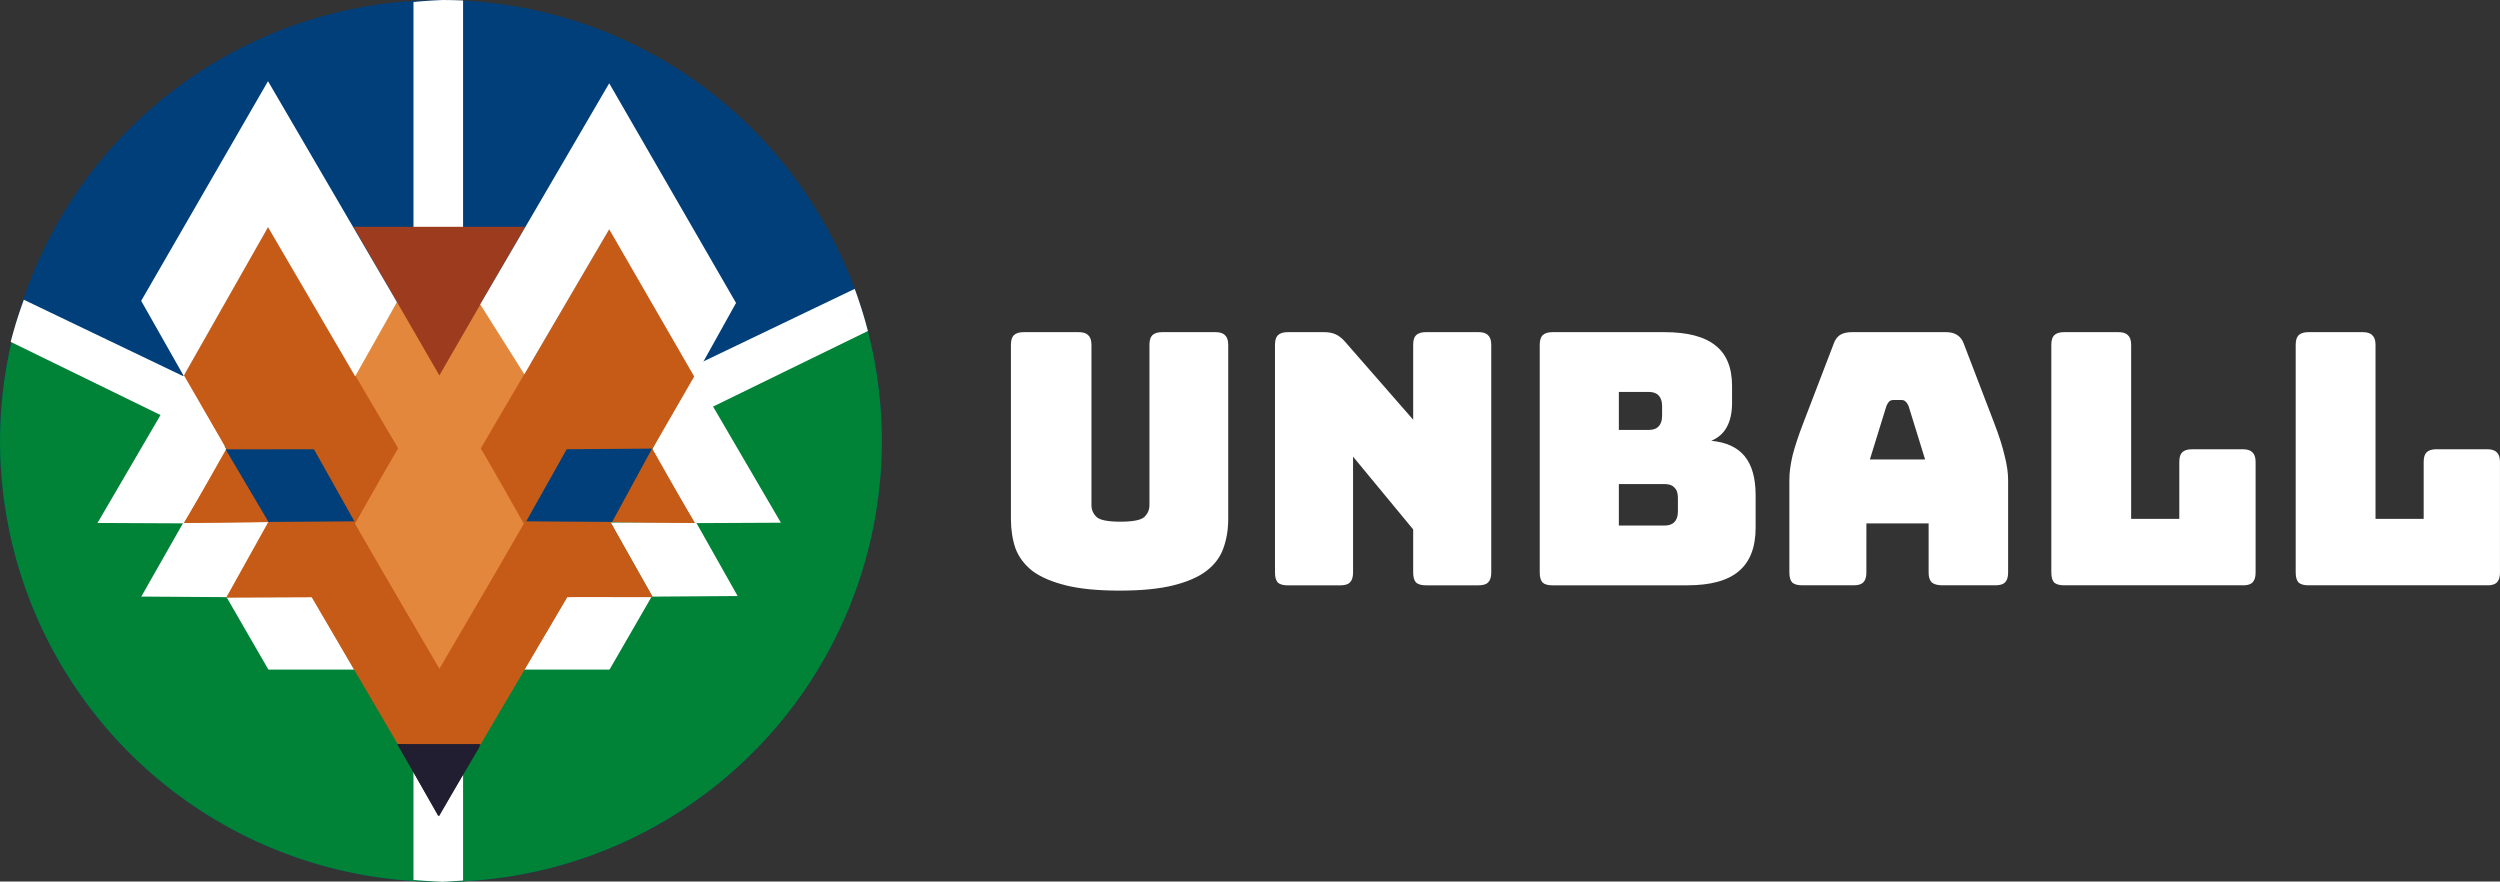 <?xml version="1.0" encoding="UTF-8" standalone="no"?>
<!-- Created with Inkscape (http://www.inkscape.org/) -->

<svg
   width="119.96mm"
   height="42.301mm"
   viewBox="0 0 119.96 42.301"
   version="1.1"
   id="svg5"
   xml:space="preserve"
   xmlns:xlink="http://www.w3.org/1999/xlink"
   xmlns="http://www.w3.org/2000/svg"
   xmlns:svg="http://www.w3.org/2000/svg"><rect x="0" y="0" width="119.96" height="42.301" fill="#333333" stroke="none"/><defs
     id="defs2"><clipPath
       clipPathUnits="userSpaceOnUse"
       id="clipPath28"><use
         x="0"
         y="0"
         xlink:href="#g27"
         id="use28" /></clipPath><clipPath
       clipPathUnits="userSpaceOnUse"
       id="clipPath16-8"><path
         d="M 0,0 H 475.12 V 475.12 H 0 Z"
         id="path14-7" /></clipPath></defs><g
     id="layer1"
     transform="translate(-32.539,-63.099)"
     style="display:none"><g
       id="g7860"
       transform="translate(4.331,3.608)"><path
         style="fill:none;fill-rule:evenodd;stroke:#000000;stroke-width:3.78;stroke-miterlimit:4;stroke-dasharray:none"
         id="path847"
         transform="matrix(0.265,0,0,0.265,0,-1.6)"
         d="m 176.376,304.899 c -0.274,4.319 -5.957,1.761 -7.178,-0.456 -3.309,-6.008 2.416,-12.483 8.09,-13.9 10.149,-2.535 19.212,6.11 20.623,15.723 2.07,14.109 -9.826,26.064 -23.357,27.345 -18.035,1.708 -32.963,-13.547 -34.068,-30.991 -1.39,-21.952 17.269,-39.886 38.625,-40.79 25.865,-1.095 46.823,20.991 47.512,46.259 0.813,29.777 -24.714,53.768 -53.893,54.235 -33.689,0.539 -60.718,-28.436 -60.957,-61.527 -0.271,-37.599 32.159,-67.673 69.16,-67.679 41.51,-0.007 74.631,35.882 74.402,76.794 -0.254,45.42 -39.605,81.59 -84.428,81.124" /><g
         aria-label="LOGO"
         id="text1533"
         style="font-weight:bold;font-size:25.4px;line-height:1.25;font-family:prosto;-inkscape-font-specification:'prosto Bold';letter-spacing:0px;word-spacing:0px;stroke-width:0.265"><path
           d="M 78.391,89.715 V 72.24 h 3.659 v 14.647 h 9.376 v 2.828 z"
           style="font-family:'Liberation Sans';-inkscape-font-specification:'Liberation Sans Bold'"
           id="path7819" /><path
           d="m 110.898,80.897 q 0,2.729 -1.079,4.8 -1.079,2.071 -3.088,3.175 -2.009,1.091 -4.688,1.091 -4.118,0 -6.462,-2.418 -2.332,-2.431 -2.332,-6.648 0,-4.204 2.332,-6.561 2.332,-2.356 6.486,-2.356 4.155,0 6.486,2.381 2.344,2.381 2.344,6.536 z m -3.733,0 q 0,-2.828 -1.339,-4.428 -1.339,-1.612 -3.758,-1.612 -2.456,0 -3.795,1.6 -1.339,1.587 -1.339,4.44 0,2.877 1.364,4.539 1.377,1.65 3.746,1.65 2.456,0 3.783,-1.612 1.339,-1.612 1.339,-4.576 z"
           style="font-family:'Liberation Sans';-inkscape-font-specification:'Liberation Sans Bold'"
           id="path7821" /><path
           d="m 121.96,87.098 q 1.426,0 2.766,-0.409 1.339,-0.422 2.071,-1.067 v -2.418 h -4.266 v -2.704 h 7.615 v 6.424 q -1.389,1.426 -3.621,2.232 -2.22,0.806 -4.663,0.806 -4.266,0 -6.561,-2.356 -2.294,-2.369 -2.294,-6.71 0,-4.316 2.307,-6.61 2.307,-2.307 6.635,-2.307 6.152,0 7.826,4.552 l -3.373,1.017 q -0.546,-1.327 -1.712,-2.009 -1.166,-0.682 -2.741,-0.682 -2.58,0 -3.919,1.563 -1.339,1.563 -1.339,4.477 0,2.964 1.377,4.589 1.389,1.612 3.894,1.612 z"
           style="font-family:'Liberation Sans';-inkscape-font-specification:'Liberation Sans Bold'"
           id="path7823" /><path
           d="m 150.411,80.897 q 0,2.729 -1.079,4.8 -1.079,2.071 -3.088,3.175 -2.009,1.091 -4.688,1.091 -4.118,0 -6.462,-2.418 -2.332,-2.431 -2.332,-6.648 0,-4.204 2.332,-6.561 2.332,-2.356 6.486,-2.356 4.155,0 6.486,2.381 2.344,2.381 2.344,6.536 z m -3.733,0 q 0,-2.828 -1.339,-4.428 -1.339,-1.612 -3.758,-1.612 -2.456,0 -3.795,1.6 -1.339,1.587 -1.339,4.44 0,2.877 1.364,4.539 1.377,1.65 3.746,1.65 2.456,0 3.783,-1.612 1.339,-1.612 1.339,-4.576 z"
           style="font-family:'Liberation Sans';-inkscape-font-specification:'Liberation Sans Bold'"
           id="path7825" /></g></g></g><path
     d="m 58.935,24.898 q 0,0.776 -0.236,1.417 -0.219,0.624 -0.81,1.08 -0.574,0.439 -1.586,0.692 -1.012,0.253 -2.581,0.253 -1.569,0 -2.581,-0.253 Q 50.127,27.834 49.537,27.395 48.963,26.939 48.727,26.315 48.508,25.674 48.508,24.898 v -8.352 q 0,-0.321 0.135,-0.456 0.152,-0.152 0.472,-0.152 h 2.649 q 0.321,0 0.456,0.152 0.152,0.135 0.152,0.456 v 7.694 q 0,0.337 0.253,0.574 0.253,0.219 1.13,0.219 0.894,0 1.147,-0.219 0.253,-0.236 0.253,-0.574 v -7.694 q 0,-0.321 0.135,-0.456 0.152,-0.152 0.472,-0.152 h 2.565 q 0.321,0 0.456,0.152 0.152,0.135 0.152,0.456 z m 5.382,3.189 h -2.531 q -0.321,0 -0.472,-0.135 -0.135,-0.152 -0.135,-0.472 V 16.546 q 0,-0.321 0.135,-0.456 0.152,-0.152 0.472,-0.152 h 1.755 q 0.321,0 0.54,0.101 0.236,0.101 0.456,0.354 l 3.273,3.746 v -3.594 q 0,-0.321 0.135,-0.456 0.152,-0.152 0.472,-0.152 h 2.531 q 0.321,0 0.456,0.152 0.152,0.135 0.152,0.456 v 10.933 q 0,0.321 -0.152,0.472 -0.135,0.135 -0.456,0.135 h -2.531 q -0.321,0 -0.472,-0.135 -0.135,-0.152 -0.135,-0.472 v -2.075 l -2.885,-3.492 v 5.568 q 0,0.321 -0.152,0.472 -0.135,0.135 -0.456,0.135 z m 16.652,0 H 74.49 q -0.321,0 -0.472,-0.135 -0.135,-0.152 -0.135,-0.472 V 16.546 q 0,-0.321 0.135,-0.456 0.152,-0.152 0.472,-0.152 h 5.382 q 1.653,0 2.446,0.641 0.793,0.624 0.793,1.94 v 0.81 q 0,0.709 -0.253,1.164 -0.236,0.439 -0.742,0.658 1.08,0.101 1.603,0.742 0.523,0.641 0.523,1.873 v 1.552 q 0,1.417 -0.81,2.092 -0.793,0.675 -2.463,0.675 z M 77.679,18.807 v 1.822 h 1.434 q 0.321,0 0.472,-0.169 0.169,-0.169 0.169,-0.506 v -0.472 q 0,-0.337 -0.169,-0.506 -0.152,-0.169 -0.472,-0.169 z m 0,4.42 v 1.991 h 2.193 q 0.321,0 0.472,-0.169 0.169,-0.169 0.169,-0.506 v -0.658 q 0,-0.337 -0.169,-0.489 -0.152,-0.169 -0.472,-0.169 z m 12.839,-3.746 -0.793,2.565 h 2.649 l -0.793,-2.565 q -0.067,-0.152 -0.152,-0.219 -0.067,-0.067 -0.169,-0.067 h -0.422 q -0.101,0 -0.186,0.067 -0.067,0.067 -0.135,0.219 z m -0.962,7.997 q 0,0.321 -0.152,0.472 -0.135,0.135 -0.456,0.135 h -2.48 q -0.321,0 -0.472,-0.135 -0.135,-0.152 -0.135,-0.472 v -4.454 q 0,-0.506 0.152,-1.164 0.169,-0.658 0.506,-1.535 l 1.468,-3.83 q 0.101,-0.287 0.304,-0.422 0.219,-0.135 0.557,-0.135 h 4.539 q 0.321,0 0.523,0.135 0.219,0.135 0.321,0.422 l 1.468,3.83 q 0.337,0.877 0.489,1.535 0.169,0.658 0.169,1.164 v 4.454 q 0,0.321 -0.152,0.472 -0.135,0.135 -0.456,0.135 h -2.548 q -0.337,0 -0.506,-0.135 -0.152,-0.152 -0.152,-0.472 v -2.362 h -2.986 z m 18.07,0.607 h -8.588 q -0.321,0 -0.472,-0.135 -0.135,-0.152 -0.135,-0.472 V 16.546 q 0,-0.321 0.135,-0.456 0.152,-0.152 0.472,-0.152 h 2.615 q 0.321,0 0.456,0.152 0.152,0.135 0.152,0.456 v 8.352 h 2.311 v -2.733 q 0,-0.321 0.135,-0.456 0.152,-0.152 0.472,-0.152 h 2.446 q 0.321,0 0.456,0.152 0.152,0.135 0.152,0.456 v 5.315 q 0,0.321 -0.152,0.472 -0.135,0.135 -0.456,0.135 z m 11.726,0 h -8.588 q -0.321,0 -0.472,-0.135 -0.135,-0.152 -0.135,-0.472 V 16.546 q 0,-0.321 0.135,-0.456 0.152,-0.152 0.472,-0.152 h 2.615 q 0.321,0 0.456,0.152 0.152,0.135 0.152,0.456 v 8.352 h 2.311 v -2.733 q 0,-0.321 0.135,-0.456 0.152,-0.152 0.472,-0.152 h 2.446 q 0.321,0 0.456,0.152 0.152,0.135 0.152,0.456 v 5.315 q 0,0.321 -0.152,0.472 -0.135,0.135 -0.456,0.135 z"
     id="text1"
     style="font-size:16.872px;font-family:Bungee;-inkscape-font-specification:Bungee;fill:#ffffff;stroke-width:0.316"
     aria-label="unball" /><g
     id="g1"
     transform="matrix(0.086,0,0,0.086,-6.157,-6.104)"><g
       id="layer2"
       style="display:inline"
       transform="matrix(0.991,0,0,0.991,1.277,3.642)"><g
         id="g35"
         transform="matrix(1.009,0,0,1.009,-2.117,-3.049)"
         style="display:none"><g
           id="g8"
           transform="matrix(1.333,0,0,-1.333,0,633.493)"><g
             id="g10"><g
               id="g12"
               clip-path="url(#clipPath16-8)"><g
                 id="g18"
                 transform="translate(475.12,237.56)"><path
                   d="m 0,0 c 0,-131.201 -106.359,-237.56 -237.561,-237.56 -131.2,0 -237.559,106.359 -237.559,237.56 0,131.201 106.359,237.56 237.559,237.56 C -106.359,237.56 0,131.201 0,0"
                   style="fill:#9d9c9c;fill-opacity:1;fill-rule:nonzero;stroke:none"
                   id="path20" /></g><g
                 id="g22"
                 transform="translate(39.666,309.573)"><path
                   d="M 0,0 63.57,81 197.893,134 316,81.5 392,0 197.5,-153 Z"
                   style="fill:#003f7a;fill-opacity:1;fill-rule:nonzero;stroke:none"
                   id="path24" /></g><g
                 id="g26"
                 transform="translate(178.667,248.069)"><path
                   d="m 0,0 -135.732,55.353 -5.768,-114.349 88.5,-119 110.788,-32.5 135.428,44 65.284,106.5 -8,112 L 116.5,0 58.893,-9.74 Z"
                   style="fill:#008237;fill-opacity:1;fill-rule:nonzero;stroke:none"
                   id="path28" /></g><path
                 d="m 247.189,24.397 h -19.258 v 428.441 h 19.258 z"
                 style="fill:#ffffff;fill-opacity:1;fill-rule:nonzero;stroke:none"
                 id="path30" /><g
                 id="g32"
                 transform="translate(147.713,261.501)"><path
                   d="m 0,0 -8.185,-17.432 -80.766,37.921 0.513,21.432 z"
                   style="fill:#ffffff;fill-opacity:1;fill-rule:nonzero;stroke:none"
                   id="path34" /></g><g
                 id="g36"
                 transform="translate(234.695,245.788)"><path
                   d="m 0,0 -3.351,-18.964 -87.865,15.527 3.352,18.964 z"
                   style="fill:#ffffff;fill-opacity:1;fill-rule:nonzero;stroke:none"
                   id="path38" /></g><g
                 id="g40"
                 transform="translate(327.407,261.501)"><path
                   d="M 0,0 8.185,-17.432 88.951,20.489 V 41.921 Z"
                   style="fill:#ffffff;fill-opacity:1;fill-rule:nonzero;stroke:none"
                   id="path42" /></g><g
                 id="g44"
                 transform="translate(240.425,245.788)"><path
                   d="M 0,0 3.352,-18.964 91.216,-3.437 87.864,15.527 Z"
                   style="fill:#ffffff;fill-opacity:1;fill-rule:nonzero;stroke:none"
                   id="path46" /></g><g
                 id="g48"
                 transform="translate(237.561,421.629)"><path
                   d="m 0,0 c -101.499,0 -184.072,-82.573 -184.072,-184.07 0,-101.496 82.573,-184.069 184.072,-184.069 101.496,0 184.069,82.573 184.069,184.069 C 184.069,-82.573 101.496,0 0,0 m 0,-417.333 c -128.622,0 -233.266,104.641 -233.266,233.263 0,128.623 104.644,233.264 233.266,233.264 128.622,0 233.263,-104.641 233.263,-233.264 0,-128.622 -104.641,-233.263 -233.263,-233.263"
                   style="fill:#ffffff;fill-opacity:1;fill-rule:nonzero;stroke:none"
                   id="path50" /></g><g
                 id="g52"
                 transform="translate(148.385,295.86)"><path
                   d="M 0,0 -17.835,-30.891 -35.67,0 Z"
                   style="fill:#ffffff;fill-opacity:1;fill-rule:nonzero;stroke:none"
                   id="path54" /></g><g
                 id="g56"
                 transform="translate(219.725,234.077)"><path
                   d="M 0,0 17.835,30.891 35.67,0 Z"
                   style="fill:#e2873b;fill-opacity:1;fill-rule:nonzero;stroke:none"
                   id="path58" /></g><g
                 id="g60"
                 transform="translate(255.394,234.077)"><path
                   d="M 0,0 -17.835,-30.891 -35.67,0 Z"
                   style="fill:#e2873b;fill-opacity:1;fill-rule:nonzero;stroke:none"
                   id="path62" /></g><g
                 id="g64"
                 transform="translate(219.725,172.295)"><path
                   d="M 0,0 17.834,30.892 35.669,0 Z"
                   style="fill:#e2873b;fill-opacity:1;fill-rule:nonzero;stroke:none"
                   id="path66" /></g><g
                 id="g68"
                 transform="translate(255.394,172.295)"><path
                   d="M 0,0 -17.835,-30.891 -35.67,0 Z"
                   style="fill:#e2873b;fill-opacity:1;fill-rule:nonzero;stroke:none"
                   id="path70" /></g><g
                 id="g72"
                 transform="translate(201.89,264.969)"><path
                   d="M 0,0 17.835,30.891 35.669,0 Z"
                   style="fill:#e2873b;fill-opacity:1;fill-rule:nonzero;stroke:none"
                   id="path74" /></g><g
                 id="g76"
                 transform="translate(237.56,264.969)"><path
                   d="M 0,0 -17.834,-30.891 -35.669,0 Z"
                   style="fill:#e2873b;fill-opacity:1;fill-rule:nonzero;stroke:none"
                   id="path78" /></g><g
                 id="g80"
                 transform="translate(201.89,203.186)"><path
                   d="M 0,0 17.835,30.891 35.669,0 Z"
                   style="fill:#e2873b;fill-opacity:1;fill-rule:nonzero;stroke:none"
                   id="path82" /></g><g
                 id="g84"
                 transform="translate(237.56,203.186)"><path
                   d="M 0,0 -17.835,-30.891 -35.67,0 Z"
                   style="fill:#e2873b;fill-opacity:1;fill-rule:nonzero;stroke:none"
                   id="path86" /></g><g
                 id="g88"
                 transform="translate(273.229,264.969)"><path
                   d="M 0,0 -17.835,30.891 -35.67,0 Z"
                   style="fill:#e2873b;fill-opacity:1;fill-rule:nonzero;stroke:none"
                   id="path90" /></g><g
                 id="g92"
                 transform="translate(237.56,264.969)"><path
                   d="M 0,0 17.835,-30.892 35.671,0 Z"
                   style="fill:#e2873b;fill-opacity:1;fill-rule:nonzero;stroke:none"
                   id="path94" /></g><g
                 id="g96"
                 transform="translate(273.229,203.186)"><path
                   d="M 0,0 -17.835,30.891 -35.67,0 Z"
                   style="fill:#e2873b;fill-opacity:1;fill-rule:nonzero;stroke:none"
                   id="path98" /></g><g
                 id="g100"
                 transform="translate(237.56,203.186)"><path
                   d="M 0,0 17.835,-30.892 35.67,0 Z"
                   style="fill:#e2873b;fill-opacity:1;fill-rule:nonzero;stroke:none"
                   id="path102" /></g><g
                 id="g104"
                 transform="translate(184.055,295.86)"><path
                   d="M 0,0 -17.835,-30.891 -35.67,0 Z"
                   style="fill:#c65b17;fill-opacity:1;fill-rule:nonzero;stroke:none"
                   id="path106" /></g><g
                 id="g108"
                 transform="translate(184.055,234.077)"><path
                   d="M 0,0 17.835,30.892 35.67,0 Z"
                   style="fill:#c65b17;fill-opacity:1;fill-rule:nonzero;stroke:none"
                   id="path110" /></g><g
                 id="g112"
                 transform="translate(166.22,264.969)"><path
                   d="M 0,0 17.835,30.891 35.67,0 Z"
                   style="fill:#c65b17;fill-opacity:1;fill-rule:nonzero;stroke:none"
                   id="path114" /></g><g
                 id="g116"
                 transform="translate(201.89,264.969)"><path
                   d="M 0,0 -17.835,-30.891 -35.67,0 Z"
                   style="fill:#c65b17;fill-opacity:1;fill-rule:nonzero;stroke:none"
                   id="path118" /></g><g
                 id="g120"
                 transform="translate(148.385,295.86)"><path
                   d="M 0,0 17.835,30.891 35.67,0 Z"
                   style="fill:#c65b17;fill-opacity:1;fill-rule:nonzero;stroke:none"
                   id="path122" /></g><g
                 id="g124"
                 transform="translate(130.55,264.969)"><path
                   d="M 0,0 17.835,30.891 35.67,0 Z"
                   style="fill:#c65b17;fill-opacity:1;fill-rule:nonzero;stroke:none"
                   id="path126" /></g><g
                 id="g128"
                 transform="translate(148.385,234.077)"><path
                   d="M 0,0 17.835,30.892 35.67,0 Z"
                   style="fill:#c65b17;fill-opacity:1;fill-rule:nonzero;stroke:none"
                   id="path130" /></g><g
                 id="g132"
                 transform="translate(166.22,264.969)"><path
                   d="M 0,0 -17.835,-30.891 -35.67,0 Z"
                   style="fill:#c65b17;fill-opacity:1;fill-rule:nonzero;stroke:none"
                   id="path134" /></g><g
                 id="g136"
                 transform="translate(130.55,203.186)"><path
                   d="M 0,0 17.835,30.891 35.67,0 Z"
                   style="fill:#c65b17;fill-opacity:1;fill-rule:nonzero;stroke:none"
                   id="path138" /></g><g
                 id="g140"
                 transform="translate(219.725,172.295)"><path
                   d="M 0,0 -17.835,-30.891 -35.67,0 Z"
                   style="fill:#c65b17;fill-opacity:1;fill-rule:nonzero;stroke:none"
                   id="path142" /></g><g
                 id="g144"
                 transform="translate(184.055,172.295)"><path
                   d="M 0,0 17.835,30.892 35.67,0 Z"
                   style="fill:#c65b17;fill-opacity:1;fill-rule:nonzero;stroke:none"
                   id="path146" /></g><g
                 id="g148"
                 transform="translate(201.89,203.186)"><path
                   d="M 0,0 -17.835,-30.891 -35.67,0 Z"
                   style="fill:#c65b17;fill-opacity:1;fill-rule:nonzero;stroke:none"
                   id="path150" /></g><g
                 id="g152"
                 transform="translate(148.385,172.295)"><path
                   d="M 0,0 17.835,30.892 35.67,0 Z"
                   style="fill:#c65b17;fill-opacity:1;fill-rule:nonzero;stroke:none"
                   id="path154" /></g><g
                 id="g156"
                 transform="translate(219.725,234.077)"><path
                   d="M 0,0 -17.835,-30.891 -35.67,0 Z"
                   style="fill:#c65b17;fill-opacity:1;fill-rule:nonzero;stroke:none"
                   id="path158" /></g><g
                 id="g160"
                 transform="translate(291.065,295.86)"><path
                   d="M 0,0 17.835,-30.891 35.67,0 Z"
                   style="fill:#c65b17;fill-opacity:1;fill-rule:nonzero;stroke:none"
                   id="path162" /></g><g
                 id="g164"
                 transform="translate(291.065,234.077)"><path
                   d="M 0,0 -17.835,30.891 -35.67,0 Z"
                   style="fill:#c65b17;fill-opacity:1;fill-rule:nonzero;stroke:none"
                   id="path166" /></g><g
                 id="g168"
                 transform="translate(308.9,264.969)"><path
                   d="M 0,0 -17.835,30.891 -35.67,0 Z"
                   style="fill:#c65b17;fill-opacity:1;fill-rule:nonzero;stroke:none"
                   id="path170" /></g><g
                 id="g172"
                 transform="translate(273.231,264.969)"><path
                   d="M 0,0 17.835,-30.891 35.67,0 Z"
                   style="fill:#c65b17;fill-opacity:1;fill-rule:nonzero;stroke:none"
                   id="path174" /></g><g
                 id="g176"
                 transform="translate(326.735,295.86)"><path
                   d="M 0,0 -17.835,30.891 -35.67,0 Z"
                   style="fill:#c65b17;fill-opacity:1;fill-rule:nonzero;stroke:none"
                   id="path178" /></g><g
                 id="g180"
                 transform="translate(344.57,264.969)"><path
                   d="M 0,0 -17.835,30.891 -35.67,0 Z"
                   style="fill:#c65b17;fill-opacity:1;fill-rule:nonzero;stroke:none"
                   id="path182" /></g><g
                 id="g184"
                 transform="translate(326.735,234.077)"><path
                   d="M 0,0 -17.836,30.891 -35.671,0 Z"
                   style="fill:#c65b17;fill-opacity:1;fill-rule:nonzero;stroke:none"
                   id="path186" /></g><g
                 id="g188"
                 transform="translate(308.9,264.969)"><path
                   d="M 0,0 17.835,-30.891 35.67,0 Z"
                   style="fill:#c65b17;fill-opacity:1;fill-rule:nonzero;stroke:none"
                   id="path190" /></g><g
                 id="g192"
                 transform="translate(344.57,203.186)"><path
                   d="M 0,0 -17.835,30.891 -35.67,0 Z"
                   style="fill:#c65b17;fill-opacity:1;fill-rule:nonzero;stroke:none"
                   id="path194" /></g><g
                 id="g196"
                 transform="translate(255.394,172.295)"><path
                   d="M 0,0 17.836,-30.891 35.671,0 Z"
                   style="fill:#c65b17;fill-opacity:1;fill-rule:nonzero;stroke:none"
                   id="path198" /></g><g
                 id="g200"
                 transform="translate(291.065,172.295)"><path
                   d="M 0,0 -17.835,30.892 -35.67,0 Z"
                   style="fill:#c65b17;fill-opacity:1;fill-rule:nonzero;stroke:none"
                   id="path202" /></g><g
                 id="g204"
                 transform="translate(273.229,203.186)"><path
                   d="M 0,0 17.835,-30.892 35.67,0 Z"
                   style="fill:#c65b17;fill-opacity:1;fill-rule:nonzero;stroke:none"
                   id="path206" /></g><g
                 id="g208"
                 transform="translate(326.735,172.295)"><path
                   d="M 0,0 -17.835,30.892 -35.67,0 Z"
                   style="fill:#c65b17;fill-opacity:1;fill-rule:nonzero;stroke:none"
                   id="path210" /></g><g
                 id="g212"
                 transform="translate(255.395,234.077)"><path
                   d="M 0,0 17.835,-30.891 35.67,0 Z"
                   style="fill:#c65b17;fill-opacity:1;fill-rule:nonzero;stroke:none"
                   id="path214" /></g><g
                 id="g216"
                 transform="translate(184.055,172.295)"><path
                   d="M 0,0 -17.835,-30.891 -35.67,0 Z"
                   style="fill:#ffffff;fill-opacity:1;fill-rule:nonzero;stroke:none"
                   id="path218" /></g><g
                 id="g220"
                 transform="translate(166.22,141.404)"><path
                   d="M 0,0 17.835,30.891 35.67,0 Z"
                   style="fill:#ffffff;fill-opacity:1;fill-rule:nonzero;stroke:none"
                   id="path222" /></g><g
                 id="g224"
                 transform="translate(148.385,357.642)"><path
                   d="M 0,0 17.835,30.891 35.67,0 Z"
                   style="fill:#ffffff;fill-opacity:1;fill-rule:nonzero;stroke:none"
                   id="path226" /></g><g
                 id="g228"
                 transform="translate(184.055,357.642)"><path
                   d="M 0,0 -17.835,-30.891 -35.67,0 Z"
                   style="fill:#ffffff;fill-opacity:1;fill-rule:nonzero;stroke:none"
                   id="path230" /></g><g
                 id="g232"
                 transform="translate(166.22,326.751)"><path
                   d="M 0,0 17.835,30.891 35.67,0 Z"
                   style="fill:#ffffff;fill-opacity:1;fill-rule:nonzero;stroke:none"
                   id="path234" /></g><g
                 id="g236"
                 transform="translate(130.55,326.751)"><path
                   d="M 0,0 17.835,30.891 35.67,0 Z"
                   style="fill:#ffffff;fill-opacity:1;fill-rule:nonzero;stroke:none"
                   id="path238" /></g><g
                 id="g240"
                 transform="translate(184.055,295.86)"><path
                   d="M 0,0 17.835,30.891 35.67,0 Z"
                   style="fill:#ffffff;fill-opacity:1;fill-rule:nonzero;stroke:none"
                   id="path242" /></g><g
                 id="g244"
                 transform="translate(219.725,295.86)"><path
                   d="M 0,0 -17.835,-30.891 -35.67,0 Z"
                   style="fill:#ffffff;fill-opacity:1;fill-rule:nonzero;stroke:none"
                   id="path246" /></g><g
                 id="g248"
                 transform="translate(166.22,326.751)"><path
                   d="M 0,0 -17.835,-30.891 -35.67,0 Z"
                   style="fill:#ffffff;fill-opacity:1;fill-rule:nonzero;stroke:none"
                   id="path250" /></g><g
                 id="g252"
                 transform="translate(201.89,326.751)"><path
                   d="M 0,0 -17.835,-30.891 -35.67,0 Z"
                   style="fill:#ffffff;fill-opacity:1;fill-rule:nonzero;stroke:none"
                   id="path254" /></g><g
                 id="g256"
                 transform="translate(112.715,234.077)"><path
                   d="M 0,0 17.835,30.892 35.67,0 Z"
                   style="fill:#ffffff;fill-opacity:1;fill-rule:nonzero;stroke:none"
                   id="path258" /></g><g
                 id="g260"
                 transform="translate(148.385,234.077)"><path
                   d="M 0,0 -17.835,-30.891 -35.67,0 Z"
                   style="fill:#ffffff;fill-opacity:1;fill-rule:nonzero;stroke:none"
                   id="path262" /></g><g
                 id="g264"
                 transform="translate(94.88,203.186)"><path
                   d="M 0,0 17.835,30.891 35.67,0 Z"
                   style="fill:#ffffff;fill-opacity:1;fill-rule:nonzero;stroke:none"
                   id="path266" /></g><g
                 id="g268"
                 transform="translate(112.715,172.295)"><path
                   d="M 0,0 17.835,30.892 35.67,0 Z"
                   style="fill:#ffffff;fill-opacity:1;fill-rule:nonzero;stroke:none"
                   id="path270" /></g><g
                 id="g272"
                 transform="translate(166.22,203.186)"><path
                   d="M 0,0 -17.835,-30.891 -35.67,0 Z"
                   style="fill:#ffffff;fill-opacity:1;fill-rule:nonzero;stroke:none"
                   id="path274" /></g><g
                 id="g276"
                 transform="translate(112.715,295.86)"><path
                   d="M 0,0 17.835,30.891 35.67,0 Z"
                   style="fill:#ffffff;fill-opacity:1;fill-rule:nonzero;stroke:none"
                   id="path278" /></g><g
                 id="g280"
                 transform="translate(291.065,172.295)"><path
                   d="M 0,0 17.836,-30.891 35.671,0 Z"
                   style="fill:#ffffff;fill-opacity:1;fill-rule:nonzero;stroke:none"
                   id="path282" /></g><g
                 id="g284"
                 transform="translate(308.9,141.404)"><path
                   d="M 0,0 -17.836,30.891 -35.671,0 Z"
                   style="fill:#ffffff;fill-opacity:1;fill-rule:nonzero;stroke:none"
                   id="path286" /></g><g
                 id="g288"
                 transform="translate(326.735,357.642)"><path
                   d="M 0,0 -17.835,30.891 -35.67,0 Z"
                   style="fill:#ffffff;fill-opacity:1;fill-rule:nonzero;stroke:none"
                   id="path290" /></g><g
                 id="g292"
                 transform="translate(291.065,357.642)"><path
                   d="M 0,0 17.835,-30.891 35.67,0 Z"
                   style="fill:#ffffff;fill-opacity:1;fill-rule:nonzero;stroke:none"
                   id="path294" /></g><g
                 id="g296"
                 transform="translate(308.9,326.751)"><path
                   d="M 0,0 -17.835,30.891 -35.67,0 Z"
                   style="fill:#ffffff;fill-opacity:1;fill-rule:nonzero;stroke:none"
                   id="path298" /></g><g
                 id="g300"
                 transform="translate(344.57,326.751)"><path
                   d="M 0,0 -17.835,30.891 -35.67,0 Z"
                   style="fill:#ffffff;fill-opacity:1;fill-rule:nonzero;stroke:none"
                   id="path302" /></g><g
                 id="g304"
                 transform="translate(291.065,295.86)"><path
                   d="M 0,0 -17.835,30.891 -35.671,0 Z"
                   style="fill:#ffffff;fill-opacity:1;fill-rule:nonzero;stroke:none"
                   id="path306" /></g><g
                 id="g308"
                 transform="translate(255.395,295.86)"><path
                   d="M 0,0 17.835,-30.891 35.67,0 Z"
                   style="fill:#ffffff;fill-opacity:1;fill-rule:nonzero;stroke:none"
                   id="path310" /></g><g
                 id="g312"
                 transform="translate(308.9,326.751)"><path
                   d="M 0,0 17.835,-30.891 35.67,0 Z"
                   style="fill:#ffffff;fill-opacity:1;fill-rule:nonzero;stroke:none"
                   id="path314" /></g><g
                 id="g316"
                 transform="translate(273.231,326.751)"><path
                   d="M 0,0 17.835,-30.891 35.67,0 Z"
                   style="fill:#ffffff;fill-opacity:1;fill-rule:nonzero;stroke:none"
                   id="path318" /></g><g
                 id="g320"
                 transform="translate(362.405,234.077)"><path
                   d="M 0,0 -17.835,30.891 -35.67,0 Z"
                   style="fill:#ffffff;fill-opacity:1;fill-rule:nonzero;stroke:none"
                   id="path322" /></g><g
                 id="g324"
                 transform="translate(326.735,234.077)"><path
                   d="M 0,0 17.835,-30.891 35.67,0 Z"
                   style="fill:#ffffff;fill-opacity:1;fill-rule:nonzero;stroke:none"
                   id="path326" /></g><g
                 id="g328"
                 transform="translate(380.24,203.186)"><path
                   d="M 0,0 -17.836,30.891 -35.671,0 Z"
                   style="fill:#ffffff;fill-opacity:1;fill-rule:nonzero;stroke:none"
                   id="path330" /></g><g
                 id="g332"
                 transform="translate(362.404,172.295)"><path
                   d="M 0,0 -17.835,30.892 -35.67,0 Z"
                   style="fill:#ffffff;fill-opacity:1;fill-rule:nonzero;stroke:none"
                   id="path334" /></g><g
                 id="g336"
                 transform="translate(308.9,203.186)"><path
                   d="M 0,0 17.835,-30.892 35.67,0 Z"
                   style="fill:#ffffff;fill-opacity:1;fill-rule:nonzero;stroke:none"
                   id="path338" /></g><g
                 id="g340"
                 transform="translate(362.405,295.86)"><path
                   d="M 0,0 -17.835,30.891 -35.67,0 Z"
                   style="fill:#ffffff;fill-opacity:1;fill-rule:nonzero;stroke:none"
                   id="path342" /></g><g
                 id="g344"
                 transform="translate(326.735,295.86)"><path
                   d="M 0,0 17.835,-30.891 35.67,0 Z"
                   style="fill:#ffffff;fill-opacity:1;fill-rule:nonzero;stroke:none"
                   id="path346" /></g><g
                 id="g348"
                 transform="translate(255.394,295.86)"><path
                   d="M 0,0 -17.835,-30.891 -35.669,0 Z"
                   style="fill:#9c3b1e;fill-opacity:1;fill-rule:nonzero;stroke:none"
                   id="path350" /></g><g
                 id="g352"
                 transform="translate(219.725,295.86)"><path
                   d="M 0,0 17.835,30.891 35.67,0 Z"
                   style="fill:#9c3b1e;fill-opacity:1;fill-rule:nonzero;stroke:none"
                   id="path354" /></g><g
                 id="g356"
                 transform="translate(237.56,326.751)"><path
                   d="M 0,0 -17.835,-30.891 -35.67,0 Z"
                   style="fill:#9c3b1e;fill-opacity:1;fill-rule:nonzero;stroke:none"
                   id="path358" /></g><g
                 id="g360"
                 transform="translate(237.56,326.751)"><path
                   d="M 0,0 17.835,-30.891 35.67,0 Z"
                   style="fill:#9c3b1e;fill-opacity:1;fill-rule:nonzero;stroke:none"
                   id="path362" /></g><g
                 id="g364"
                 transform="translate(201.89,141.404)"><path
                   d="M 0,0 17.835,30.891 35.669,0 Z"
                   style="fill:#9c4c17;fill-opacity:1;fill-rule:nonzero;stroke:none"
                   id="path366" /></g><g
                 id="g368"
                 transform="translate(237.56,141.404)"><path
                   d="M 0,0 -17.834,-30.891 -35.669,0 Z"
                   style="fill:#9c4c17;fill-opacity:1;fill-rule:nonzero;stroke:none"
                   id="path370" /></g><g
                 id="g372"
                 transform="translate(219.724,110.514)"><path
                   d="M 0,0 17.835,30.891 35.67,0 Z"
                   style="fill:#9c4c17;fill-opacity:1;fill-rule:nonzero;stroke:none"
                   id="path374" /></g><g
                 id="g376"
                 transform="translate(273.229,141.404)"><path
                   d="M 0,0 -17.835,30.891 -35.67,0 Z"
                   style="fill:#9c4c17;fill-opacity:1;fill-rule:nonzero;stroke:none"
                   id="path378" /></g><g
                 id="g380"
                 transform="translate(237.56,141.404)"><path
                   d="M 0,0 17.835,-30.891 35.671,0 Z"
                   style="fill:#9c4c17;fill-opacity:1;fill-rule:nonzero;stroke:none"
                   id="path382" /></g><g
                 id="g384"
                 transform="translate(166.22,203.186)"><path
                   d="M 0,0 17.835,30.891 35.67,0 Z"
                   style="fill:#003f7a;fill-opacity:1;fill-rule:nonzero;stroke:none"
                   id="path386" /></g><g
                 id="g388"
                 transform="translate(184.055,234.077)"><path
                   d="M 0,0 -17.835,-30.891 -35.67,0 Z"
                   style="fill:#003f7a;fill-opacity:1;fill-rule:nonzero;stroke:none"
                   id="path390" /></g><g
                 id="g392"
                 transform="translate(308.9,203.186)"><path
                   d="M 0,0 -17.836,30.891 -35.671,0 Z"
                   style="fill:#003f7a;fill-opacity:1;fill-rule:nonzero;stroke:none"
                   id="path394" /></g><g
                 id="g396"
                 transform="translate(291.065,234.077)"><path
                   d="M 0,0 17.836,-30.891 35.671,0 Z"
                   style="fill:#003f7a;fill-opacity:1;fill-rule:nonzero;stroke:none"
                   id="path398" /></g><g
                 id="g400"
                 transform="translate(255.394,110.514)"><path
                   d="M 0,0 -17.835,-30.892 -35.669,0 Z"
                   style="fill:#201e30;fill-opacity:1;fill-rule:nonzero;stroke:none"
                   id="path402" /></g><g
                 id="g404"
                 transform="translate(114.309,82.381)"><path
                   d="M 0,0 C 4.332,-3.359 6.542,-4.957 11.037,-7.981 10.585,-8.653 10.36,-8.989 9.908,-9.66 c -3.662,2.465 -5.469,3.752 -9.024,6.436 -1.981,-2.623 -2.971,-3.934 -4.951,-6.557 3.21,-2.424 4.837,-3.593 8.129,-5.844 -0.453,-0.663 -0.68,-0.995 -1.133,-1.659 -3.325,2.272 -4.967,3.451 -8.207,5.897 -2.088,-2.766 -3.133,-4.15 -5.222,-6.918 -0.932,0.704 -1.396,1.06 -2.321,1.777 C -7.692,-9.917 -5.128,-6.61 0,0"
                   style="fill:#003f7a;fill-opacity:1;fill-rule:nonzero;stroke:none"
                   id="path406" /></g><g
                 id="g408"
                 transform="translate(131.307,46.45)"><path
                   d="m 0,0 c -0.909,0.422 -1.363,0.636 -2.27,1.068 0.237,0.752 0.355,1.128 0.594,1.878 -1.285,-0.108 -4.335,-0.008 -6.911,1.548 -3.995,2.413 -4.311,4.326 -2.253,7.538 2.445,3.818 3.668,5.727 6.114,9.544 0.889,-0.57 1.334,-0.851 2.229,-1.41 -2.319,-3.723 -3.478,-5.585 -5.796,-9.308 -1.315,-2.112 -1.444,-3.245 0.937,-4.679 1.693,-1.022 4.181,-1.743 6.376,-1.726 0.002,0.005 0.003,0.007 0.006,0.012 0.453,0.938 1.118,2.117 1.93,3.558 1.705,3.026 2.558,4.539 4.263,7.564 0.902,-0.509 1.354,-0.76 2.26,-1.257 C 5.73,11.136 4.856,9.537 3.107,6.343 1.565,3.523 0.674,1.657 0,0"
                   style="fill:#003f7a;fill-opacity:1;fill-rule:nonzero;stroke:none"
                   id="path410" /></g><g
                 id="g412"
                 transform="translate(139.855,47.122)"><path
                   d="M 0,0 C 1.743,3.464 2.615,5.196 4.358,8.66 3.553,9.065 3.152,9.271 2.351,9.684 2.66,10.282 2.814,10.581 3.123,11.178 3.958,10.845 4.375,10.681 5.212,10.357 6.025,11.614 6.43,12.243 7.237,13.502 7.993,13.123 8.372,12.935 9.132,12.565 8.479,11.228 8.153,10.559 7.501,9.222 9.431,8.28 10.401,7.822 12.35,6.933 12.034,6.242 11.877,5.896 11.561,5.204 9.595,6.101 8.616,6.563 6.668,7.514 4.975,4.043 4.129,2.308 2.436,-1.162 1.567,-2.944 1.253,-3.93 3.302,-4.902 4.408,-5.427 5.978,-5.656 7.02,-5.709 7.068,-6.512 7.094,-6.913 7.147,-7.717 6.242,-7.67 4.18,-7.532 2.159,-6.57 0.923,-5.981 -0.521,-4.967 -0.852,-3.58 -1.112,-2.35 -0.707,-1.405 0,0"
                   style="fill:#003f7a;fill-opacity:1;fill-rule:nonzero;stroke:none"
                   id="path414" /></g><g
                 id="g416"
                 transform="translate(165.817,40.889)"><path
                   d="M 0,0 C 0.177,0.494 0.265,0.741 0.442,1.235 1.364,3.81 0.882,5.39 -2.469,6.674 -6.368,8.167 -7.925,7.373 -9.463,3.644 -5.706,2.093 -3.812,1.363 0,0 M -12.07,4.429 C -9.705,9.96 -6.606,10.346 -1.54,8.412 4.013,6.293 4.068,3.601 2.698,-0.381 2.382,-1.299 2.117,-1.975 1.843,-2.574 c -1.913,0.572 -4.35,1.452 -6.25,2.173 -1.721,0.652 -4.505,1.895 -5.667,2.567 -1.46,-3.539 -1.613,-5.78 2.85,-7.493 2.331,-0.896 4.691,-1.283 6.737,-1.259 0.044,-0.844 0.067,-1.266 0.117,-2.11 0,0 -3.484,-0.017 -7.477,1.513 -2.987,1.146 -4.874,2.434 -5.633,4.248 -0.684,1.652 -0.01,4.044 1.136,6.722 0.109,0.257 0.164,0.385 0.274,0.642"
                   style="fill:#003f7a;fill-opacity:1;fill-rule:nonzero;stroke:none"
                   id="path418" /></g><g
                 id="g420"
                 transform="translate(180.558,28.488)"><path
                   d="m 0,0 c 0.075,-0.021 0.113,-0.03 0.189,-0.051 3.843,-1.024 4.455,0.51 5.397,4.332 0.189,0.766 0.283,1.148 0.472,1.912 0.979,3.97 0.411,5.19 -2.351,5.921 -0.149,0.04 -0.223,0.06 -0.372,0.1 C 1.48,12.71 -1.15,12.522 -2.431,12.29 -3.522,8.608 -4.068,6.768 -5.159,3.087 -3.508,1.643 -1.606,0.43 0,0 m -1.827,22.936 c 0.961,-0.207 1.442,-0.306 2.403,-0.5 -0.998,-3.367 -1.497,-5.049 -2.494,-8.416 1.555,0.38 4.029,0.737 6.381,0.116 C 10.093,12.648 9.57,9.753 8.214,3.947 8.114,3.521 8.064,3.309 7.965,2.883 7.321,0.127 6.029,-3.688 -0.33,-1.992 -2.889,-1.311 -4.687,0.252 -5.731,1.388 -6.035,0.845 -6.188,0.573 -6.494,0.031 c -0.89,0.266 -1.334,0.401 -2.221,0.676 2.755,8.891 4.132,13.337 6.888,22.229"
                   style="fill:#003f7a;fill-opacity:1;fill-rule:nonzero;stroke:none"
                   id="path422" /></g><g
                 id="g424"
                 transform="translate(207.44,29.885)"><path
                   d="M 0,0 C 0.592,4.154 0.597,6.024 -3.851,6.762 -8.54,7.538 -9.266,5.797 -10.063,1.634 -10.93,-2.892 -11.11,-5.144 -6.129,-5.972 -1.372,-6.764 -0.704,-4.94 0,0 M -3.501,8.685 C 3.415,7.541 3.295,4.63 2.611,-0.645 1.883,-6.258 0.501,-9.031 -6.511,-7.862 c -7.286,1.214 -7.328,4.319 -6.235,9.664 1.099,5.372 2.33,8.028 9.245,6.883"
                   style="fill:#003f7a;fill-opacity:1;fill-rule:nonzero;stroke:none"
                   id="path426" /></g><g
                 id="g428"
                 transform="translate(218.481,43.423)"><path
                   d="m 0,0 c 0.968,-0.017 1.451,-0.021 2.418,-0.026 -0.787,-9.34 -1.179,-14.01 -1.966,-23.352 -1.061,0.09 -1.591,0.138 -2.65,0.239 C -1.32,-13.884 -0.881,-9.256 0,0"
                   style="fill:#003f7a;fill-opacity:1;fill-rule:nonzero;stroke:none"
                   id="path430" /></g><g
                 id="g432"
                 transform="translate(246.909,33.147)"><path
                   d="M 0,0 C -1.55,0.382 -3.404,0.687 -5.34,0.649 -8.679,0.585 -9.563,0.297 -9.571,-6.308 v -0.3 c -0.004,-3.993 0.804,-5.518 3.975,-5.464 0.097,0.002 0.146,0.003 0.243,0.004 2.039,0.037 4.593,1.112 5.868,2.046 -0.001,0.011 -0.001,0.016 -0.002,0.027 C 0.404,-8.987 0.332,-7.731 0.257,-6.079 0.155,-3.647 0.104,-2.432 0,0 m 2.893,-6.054 c 0.192,-3.385 0.426,-5.509 0.729,-7.341 -0.967,-0.122 -1.451,-0.179 -2.419,-0.292 -0.192,0.742 -0.287,1.113 -0.476,1.854 -1.194,-0.835 -3.741,-2.254 -6.909,-2.299 -5.764,-0.082 -6.121,3.853 -6.067,7.831 0.071,5.236 0.092,8.894 6.1,8.988 2.128,0.033 4.26,-0.199 6.065,-0.816 -0.139,3.087 -0.208,4.63 -0.347,7.717 C 0.534,9.719 1.017,9.787 1.979,9.93 2.344,3.536 2.526,0.339 2.893,-6.054"
                   style="fill:#003f7a;fill-opacity:1;fill-rule:nonzero;stroke:none"
                   id="path434" /></g><g
                 id="g436"
                 transform="translate(268.573,30.718)"><path
                   d="m 0,0 c -0.077,0.52 -0.115,0.779 -0.191,1.299 -0.4,2.705 -1.56,3.874 -5.075,3.436 C -9.355,4.225 -10.331,2.792 -9.933,-1.222 -5.95,-0.827 -3.963,-0.582 0,0 m -12.557,-1.754 c -0.52,5.993 1.978,7.79 7.288,8.459 5.822,0.733 7.136,-1.619 7.802,-5.776 0.154,-0.96 0.238,-1.68 0.279,-2.338 -1.939,-0.392 -4.475,-0.757 -6.466,-1.012 -1.802,-0.23 -4.799,-0.439 -6.119,-0.392 0.378,-3.81 1.283,-5.858 5.964,-5.277 2.447,0.303 4.686,1.067 6.46,2.047 0.434,-0.724 0.652,-1.086 1.089,-1.808 0,0 -3.038,-1.648 -7.225,-2.169 -3.133,-0.39 -5.369,-0.14 -6.87,1.106 -1.362,1.137 -1.888,3.564 -2.141,6.465 -0.025,0.278 -0.036,0.417 -0.061,0.695"
                   style="fill:#003f7a;fill-opacity:1;fill-rule:nonzero;stroke:none"
                   id="path438" /></g><g
                 id="g440"
                 transform="translate(283.937,40.817)"><path
                   d="m 0,0 c 0.865,0.199 1.297,0.302 2.16,0.511 0.298,-0.818 0.447,-1.226 0.748,-2.041 0,0 0.821,2.11 2.407,2.96 0.486,0.252 0.89,0.386 1.316,0.501 C 7.292,2.106 8.267,2.118 8.267,2.118 8.41,1.257 8.48,0.824 8.622,-0.038 7.914,-0.076 7.213,-0.249 6.812,-0.355 5.281,-0.761 4.197,-1.85 3.341,-3.043 4.532,-7.915 5.127,-10.352 6.316,-15.224 5.259,-15.481 4.729,-15.607 3.667,-15.853 2.201,-9.512 1.467,-6.342 0,0"
                   style="fill:#003f7a;fill-opacity:1;fill-rule:nonzero;stroke:none"
                   id="path442" /></g><g
                 id="g444"
                 transform="translate(310.509,40.582)"><path
                   d="m 0,0 c -1.435,3.945 -2.317,5.593 -6.627,4.14 -4.542,-1.533 -4.361,-3.408 -3.106,-7.456 1.364,-4.401 2.259,-6.476 7.087,-4.852 C 1.964,-6.617 1.705,-4.69 0,0 m -7.224,6.003 c 6.701,2.26 7.981,-0.357 9.861,-5.332 2.001,-5.295 2.065,-8.404 -4.732,-10.688 -7.061,-2.372 -8.551,0.354 -10.099,5.584 -1.557,5.258 -1.728,8.175 4.97,10.436"
                   style="fill:#003f7a;fill-opacity:1;fill-rule:nonzero;stroke:none"
                   id="path446" /></g><g
                 id="g448"
                 transform="translate(329.529,41.099)"><path
                   d="M 0,0 C 0.072,0.032 0.108,0.05 0.18,0.083 3.843,1.771 3.342,3.347 1.626,6.891 1.282,7.6 1.111,7.953 0.768,8.662 -1.014,12.343 -2.246,12.909 -4.876,11.693 -5.017,11.629 -5.088,11.596 -5.229,11.53 -6.998,10.717 -8.928,8.885 -9.776,7.883 -8.267,4.353 -7.513,2.588 -6.004,-0.943 -3.793,-0.994 -1.532,-0.704 0,0 m -16.124,16.458 c 0.878,0.457 1.316,0.688 2.188,1.156 1.38,-3.228 2.07,-4.843 3.45,-8.071 0.967,1.291 2.667,3.152 4.905,4.19 5.359,2.485 6.82,-0.068 9.485,-5.4 C 4.099,7.94 4.197,7.744 4.393,7.354 5.658,4.821 7.08,1.049 1.021,-1.743 -1.418,-2.866 -3.82,-2.82 -5.36,-2.616 c 0.111,-0.613 0.166,-0.919 0.275,-1.532 -0.862,-0.368 -1.294,-0.548 -2.159,-0.906 -3.552,8.605 -5.328,12.908 -8.88,21.512"
                   style="fill:#003f7a;fill-opacity:1;fill-rule:nonzero;stroke:none"
                   id="path450" /></g><g
                 id="g452"
                 transform="translate(349.854,59.66)"><path
                   d="m 0,0 c -2.208,3.57 -3.415,4.997 -7.423,2.646 -4.223,-2.479 -3.671,-4.279 -1.622,-7.989 2.228,-4.034 3.527,-5.886 8.017,-3.257 C 3.26,-6.087 2.625,-4.245 0,0 m -11.962,12.08 c 2.458,-0.769 3.702,-1.134 6.217,-1.823 -0.192,-0.635 -0.29,-0.952 -0.487,-1.587 -2.159,0.375 -3.229,0.579 -5.35,1.015 -0.62,-2.044 -0.945,-3.066 -1.626,-5.108 -0.649,0.13 -0.975,0.196 -1.622,0.333 0.565,2.505 0.826,3.756 1.308,6.254 0.626,0.362 0.937,0.546 1.56,0.916 m 3.578,-7.732 c 6.23,3.657 8.028,1.369 10.882,-3.119 3.039,-4.774 3.711,-7.826 -2.611,-11.526 -6.568,-3.845 -8.585,-1.474 -11.16,3.335 -2.59,4.833 -3.341,7.653 2.889,11.31"
                   style="fill:#003f7a;fill-opacity:1;fill-rule:nonzero;stroke:none"
                   id="path454" /></g><g
                 id="g456"
                 transform="translate(360.797,60.498)"><path
                   d="M 0,0 C 1.641,0.275 4.188,0.974 6.618,2.747 8.87,4.39 8.937,5.694 7.709,7.32 6.275,9.218 5.53,8.331 2.302,6.643 -1.103,4.861 -3.411,3.93 -5.307,6.84 c -0.077,0.114 -0.115,0.17 -0.192,0.283 -2.041,3.011 0.055,5.319 2.472,7.02 2.197,1.547 4.407,2.716 5.844,3.185 C 3.083,16.49 3.215,16.071 3.475,15.23 1.951,14.752 -0.658,13.508 -2.11,12.462 -3.808,11.239 -4.431,10.328 -3.296,8.639 -2.313,7.176 -1.441,7.313 -0.303,7.771 4.289,9.626 6.825,13.238 9.959,9.059 12.521,5.647 10.473,3.161 7.241,0.817 4.828,-0.934 2.015,-1.944 0.054,-2.243 0.037,-1.345 0.026,-0.896 0,0"
                   style="fill:#003f7a;fill-opacity:1;fill-rule:nonzero;stroke:none"
                   id="path458" /></g><g
                 id="g460"
                 transform="translate(171.829,448.637)"><path
                   d="m 0,0 c 1.328,0.382 1.994,0.569 3.326,0.931 1.56,-5.733 2.341,-8.6 3.901,-14.334 2.16,-7.937 3.712,-9.905 9.841,-8.461 5.612,1.323 6.278,3.455 4.578,11.875 -1.176,5.825 -1.764,8.737 -2.94,14.562 1.348,0.272 2.023,0.403 3.374,0.656 1.084,-5.798 1.626,-8.697 2.709,-14.496 1.345,-7.194 2.267,-12.98 -7.215,-15.22 -9.78,-2.31 -11.466,3.266 -13.43,10.089 C 2.487,-8.639 1.658,-5.759 0,0"
                   style="fill:#003f7a;fill-opacity:1;fill-rule:nonzero;stroke:none"
                   id="path462" /></g><g
                 id="g464"
                 transform="translate(171.829,448.637)"><path
                   d="m 0,0 c 1.328,0.382 1.994,0.569 3.326,0.931 1.56,-5.733 2.341,-8.6 3.901,-14.334 2.16,-7.937 3.712,-9.905 9.841,-8.461 5.612,1.323 6.278,3.455 4.578,11.875 -1.176,5.825 -1.764,8.737 -2.94,14.562 1.348,0.272 2.023,0.403 3.374,0.656 1.084,-5.798 1.626,-8.697 2.709,-14.496 1.345,-7.194 2.267,-12.98 -7.215,-15.22 -9.78,-2.31 -11.466,3.266 -13.43,10.089 C 2.487,-8.639 1.658,-5.759 0,0 Z"
                   style="fill:none;stroke:#154076;stroke-width:1;stroke-linecap:butt;stroke-linejoin:miter;stroke-miterlimit:10;stroke-dasharray:none;stroke-opacity:1"
                   id="path466" /></g><g
                 id="g468"
                 transform="translate(203.602,449.23)"><path
                   d="m 0,0 c 1.149,0.17 1.724,0.252 2.875,0.408 0.246,-0.868 0.368,-1.303 0.612,-2.171 1.038,1 3.819,3.128 7.799,3.519 5.464,0.537 7.1,-1.268 7.443,-6.323 0.408,-6.009 0.613,-9.013 1.02,-15.021 -1.206,-0.082 -1.81,-0.127 -3.015,-0.226 -0.475,5.777 -0.713,8.666 -1.19,14.443 -0.271,3.294 -0.95,4.609 -4.196,4.287 C 8.708,-1.346 5.969,-2.531 3.873,-4.057 4.778,-10.818 5.23,-14.198 6.135,-20.959 4.949,-21.118 4.356,-21.201 3.172,-21.377 1.903,-12.826 1.269,-8.551 0,0"
                   style="fill:#003f7a;fill-opacity:1;fill-rule:nonzero;stroke:none"
                   id="path470" /></g><g
                 id="g472"
                 transform="translate(203.602,449.23)"><path
                   d="m 0,0 c 1.149,0.17 1.724,0.252 2.875,0.408 0.246,-0.868 0.368,-1.303 0.612,-2.171 1.038,1 3.819,3.128 7.799,3.519 5.464,0.537 7.1,-1.268 7.443,-6.323 0.408,-6.009 0.613,-9.013 1.02,-15.021 -1.206,-0.082 -1.81,-0.127 -3.015,-0.226 -0.475,5.777 -0.713,8.666 -1.19,14.443 -0.271,3.294 -0.95,4.609 -4.196,4.287 C 8.708,-1.346 5.969,-2.531 3.873,-4.057 4.778,-10.818 5.23,-14.198 6.135,-20.959 4.949,-21.118 4.356,-21.201 3.172,-21.377 1.903,-12.826 1.269,-8.551 0,0 Z"
                   style="fill:none;stroke:#154076;stroke-width:1;stroke-linecap:butt;stroke-linejoin:miter;stroke-miterlimit:10;stroke-dasharray:none;stroke-opacity:1"
                   id="path474" /></g><g
                 id="g476"
                 transform="translate(241.065,432.674)"
                 style="display:inline"><path
                   d="m 0,0 c 3.204,-0.053 5.296,0.719 5.492,5.473 0.157,3.81 -1.924,4.794 -4.711,4.848 -3.008,0.058 -4.512,0.061 -7.522,0.018 0.06,-4.133 0.09,-6.2 0.15,-10.333 C -3.954,0.045 -2.636,0.043 0,0 m -2.433,12.829 c 4.903,-0.023 7.137,0.816 7.297,5.208 0.005,0.153 0.008,0.229 0.013,0.382 0.118,3.23 -1.268,4.561 -5.082,4.614 -2.36,0.033 -4.139,-0.055 -6.717,-0.238 l 0.145,-9.987 c 1.737,0.025 2.606,0.03 4.344,0.021 M 3.444,11.798 C 6.858,11.456 9.055,9.88 8.795,5.275 8.415,-1.452 4.669,-2.647 -0.42,-2.573 c -3.676,0.054 -5.515,0.041 -9.19,-0.066 -0.322,11.073 -0.484,16.61 -0.806,27.683 3.493,0.374 7.615,0.586 10.227,0.55 7.323,-0.102 8.671,-2.97 8.426,-7.777 C 8.032,13.809 6.109,12.097 3.446,11.853 3.445,11.831 3.445,11.82 3.444,11.798"
                   style="fill:#003f7a;fill-opacity:1;fill-rule:nonzero;stroke:none"
                   id="path478" /></g><g
                 id="g480"
                 transform="translate(241.065,432.674)"><path
                   d="m 0,0 c 3.204,-0.053 5.296,0.719 5.492,5.473 0.157,3.81 -1.924,4.794 -4.711,4.848 -3.008,0.058 -4.512,0.061 -7.522,0.018 0.06,-4.133 0.09,-6.2 0.15,-10.333 C -3.954,0.045 -2.636,0.043 0,0 Z m -2.433,12.829 c 4.903,-0.023 7.137,0.816 7.297,5.208 0.005,0.153 0.008,0.229 0.013,0.382 0.118,3.23 -1.268,4.561 -5.082,4.614 -2.36,0.033 -4.139,-0.055 -6.717,-0.238 l 0.145,-9.987 c 1.737,0.025 2.606,0.03 4.344,0.021 z M 3.444,11.798 C 6.858,11.456 9.055,9.88 8.795,5.275 8.415,-1.452 4.669,-2.647 -0.42,-2.573 c -3.676,0.054 -5.515,0.041 -9.19,-0.066 -0.322,11.073 -0.484,16.61 -0.806,27.683 3.493,0.374 7.615,0.586 10.227,0.55 7.323,-0.102 8.671,-2.97 8.426,-7.777 C 8.032,13.809 6.109,12.097 3.446,11.853 3.445,11.831 3.445,11.82 3.444,11.798 Z"
                   style="fill:none;stroke:#154076;stroke-width:1;stroke-linecap:butt;stroke-linejoin:miter;stroke-miterlimit:10;stroke-dasharray:none;stroke-opacity:1"
                   id="path482" /></g><g
                 id="g484"
                 transform="translate(261.754,430.937)"><path
                   d="M 0,0 C 2.694,-0.309 5.886,0.369 8.104,1.574 8.225,2.86 8.422,4.41 8.741,6.511 6.298,7.524 3.4,8.35 0.784,8.648 -2.586,9.031 -2.958,7.162 -3.219,4.487 -3.501,1.595 -2.658,0.305 0,0 M 1.133,11.203 C 4.389,10.832 7.31,9.667 9.157,8.744 c 0.142,0.933 0.213,1.4 0.355,2.334 0.562,3.698 -1.461,5.204 -5.348,5.689 -2.421,0.302 -4.586,0.118 -7.058,-0.471 -0.189,1.068 -0.286,1.603 -0.483,2.671 0.477,0.23 4.391,0.847 7.867,0.413 6.262,-0.781 9.049,-3.372 8.145,-8.8 C 12.188,7.908 11.967,6.571 11.521,3.899 11.155,1.695 10.818,-1.121 10.625,-3.574 9.557,-3.483 9.021,-3.441 7.954,-3.363 7.931,-2.338 7.918,-1.825 7.89,-0.8 5.945,-1.935 2.191,-2.821 -0.899,-2.475 c -2.914,0.326 -5.944,1.399 -5.434,7.553 0.379,4.579 2.343,6.71 7.466,6.125"
                   style="fill:#003f7a;fill-opacity:1;fill-rule:nonzero;stroke:none"
                   id="path486" /></g><g
                 id="g488"
                 transform="translate(261.754,430.937)"><path
                   d="M 0,0 C 2.694,-0.309 5.886,0.369 8.104,1.574 8.225,2.86 8.422,4.41 8.741,6.511 6.298,7.524 3.4,8.35 0.784,8.648 -2.586,9.031 -2.958,7.162 -3.219,4.487 -3.501,1.595 -2.658,0.305 0,0 Z M 1.133,11.203 C 4.389,10.832 7.31,9.667 9.157,8.744 c 0.142,0.933 0.213,1.4 0.355,2.334 0.562,3.698 -1.461,5.204 -5.348,5.689 -2.421,0.302 -4.586,0.118 -7.058,-0.471 -0.189,1.068 -0.286,1.603 -0.483,2.671 0.477,0.23 4.391,0.847 7.867,0.413 6.262,-0.781 9.049,-3.372 8.145,-8.8 C 12.188,7.908 11.967,6.571 11.521,3.899 11.155,1.695 10.818,-1.121 10.625,-3.574 9.557,-3.483 9.021,-3.441 7.954,-3.363 7.931,-2.338 7.918,-1.825 7.89,-0.8 5.945,-1.935 2.191,-2.821 -0.899,-2.475 c -2.914,0.326 -5.944,1.399 -5.434,7.553 0.379,4.579 2.343,6.71 7.466,6.125 z"
                   style="fill:none;stroke:#154076;stroke-width:1;stroke-linecap:butt;stroke-linejoin:miter;stroke-miterlimit:10;stroke-dasharray:none;stroke-opacity:1"
                   id="path490" /></g><g
                 id="g492"
                 transform="translate(287.044,455.855)"><path
                   d="m 0,0 c 1.361,-0.182 2.041,-0.278 3.401,-0.48 -2.277,-10.122 -4.555,-20.245 -6.833,-30.368 -1.151,0.259 -1.726,0.385 -2.88,0.627 C -4.207,-20.147 -2.102,-10.074 0,0"
                   style="fill:#003f7a;fill-opacity:1;fill-rule:nonzero;stroke:none"
                   id="path494" /></g><g
                 id="g496"
                 transform="translate(287.044,455.855)"
                 style="display:inline"><path
                   d="m 0,0 c 1.361,-0.182 2.041,-0.278 3.401,-0.48 -2.277,-10.122 -4.555,-20.245 -6.833,-30.368 -1.151,0.259 -1.726,0.385 -2.88,0.627 C -4.207,-20.147 -2.102,-10.074 0,0 Z"
                   style="fill:none;stroke:#154076;stroke-width:1;stroke-linecap:butt;stroke-linejoin:miter;stroke-miterlimit:10;stroke-dasharray:none;stroke-opacity:1"
                   id="path498" /></g><g
                 id="g500"
                 transform="translate(300.837,452.53)"><path
                   d="m 0,0 c 1.352,-0.263 2.027,-0.4 3.379,-0.683 -2.87,-9.97 -5.741,-19.941 -8.611,-29.912 -1.138,0.328 -1.708,0.487 -2.849,0.799 C -5.387,-19.865 -2.692,-9.933 0,0"
                   style="fill:#003f7a;fill-opacity:1;fill-rule:nonzero;stroke:none"
                   id="path502" /></g><g
                 id="g504"
                 transform="translate(300.837,452.53)"><path
                   d="m 0,0 c 1.352,-0.263 2.027,-0.4 3.379,-0.683 -2.87,-9.97 -5.741,-19.941 -8.611,-29.912 -1.138,0.328 -1.708,0.487 -2.849,0.799 C -5.387,-19.865 -2.692,-9.933 0,0 Z"
                   style="fill:none;stroke:#154076;stroke-width:1;stroke-linecap:butt;stroke-linejoin:miter;stroke-miterlimit:10;stroke-dasharray:none;stroke-opacity:1"
                   id="path506" /></g></g></g></g><g
           id="layer1-2"
           style="display:inline"><path
             style="fill:#ffffff;fill-opacity:1"
             d="m 435.322,403.647 -23.641,40.947 h -47.975 l 23.653,-40.968 z"
             id="path13-5" /><path
             style="fill:#ffffff;fill-opacity:1"
             d="m 197.706,403.647 23.641,40.947 h 47.975 l -23.653,-40.968 z"
             id="path12-7" /><path
             style="display:inline;fill:#ffffff;fill-opacity:1;stroke-width:0.996"
             d="m 221.424,363.145 -23.464,41.014 -47.533,-0.325 23.289,-40.97 z"
             id="path11-6" /><path
             style="display:inline;fill:#ffffff;fill-opacity:1"
             d="m 412.169,362.525 23.464,41.339 47.533,-0.328 -23.289,-41.295 z"
             id="path10-0" /><path
             style="display:inline;fill:#e2873b;fill-opacity:1"
             d="m 268.974,362.507 24.208,-41.929 -23.431,-40.584 23.808,-41.236 h 45.466 l 24.887,43.105 -22.968,39.782 24.742,42.854 -48.315,84.623 z"
             id="path9-1" /><path
             style="display:inline;fill:#9c3b1e;fill-opacity:1"
             d="m 316.742,280.437 47.866,-82.906 h -95.78 z"
             id="path8-5" /><path
             style="display:inline;fill:#ffffff;fill-opacity:1"
             d="m 458.402,278.91 48.897,83.719 -48.314,0.229 -24.976,-38.632 z"
             id="path4-4" /><path
             style="display:inline;fill:#ffffff;fill-opacity:1"
             d="m 174.887,279.041 -48.897,83.719 48.314,0.229 24.976,-38.632 z"
             id="path3-7" /><path
             style="display:inline;fill:#c65b17;fill-opacity:1"
             d="m 245.498,404.195 71.086,121.34 71.465,-121.449 47.632,0.087 -24.152,-41.931 47.834,0.556 -24.2,-40.825 23.236,-42.81 -46.612,-80.909 -71.571,123.215 23.788,41.937 -47.576,81.258 -47.268,-82.298 24.509,-41.242 -72.6,-123.817 -46.907,82.993 23.737,41.103 -23.376,41.288 46.753,-0.463 -23.438,42.143 z"
             id="path1-1" /><path
             style="display:none;fill:#c65b17;fill-opacity:1"
             d="m 388.026,404.195 -71.086,121.34 -71.465,-121.449 -47.268,0.185 23.788,-42.029 -47.834,0.556 24.2,-40.825 -23.236,-42.81 46.612,-80.909 71.571,123.215 -23.788,41.937 47.576,81.258 47.268,-82.298 -24.509,-41.242 72.6,-123.817 46.907,82.993 -23.737,41.103 23.376,41.288 -46.753,-0.463 22.964,40.964 z"
             id="path7-8" /><path
             style="display:inline;fill:#201e30;fill-opacity:1"
             d="m 293.411,486.266 22.758,40.129 24.355,-40.037 z"
             id="path2-3" /><path
             style="display:inline;fill:#ffffff;fill-opacity:1"
             d="m 173.46,280.303 47.679,-82.583 48.955,82.001 22.998,-40.127 -71.964,-123.327 -70.765,122.569 z"
             id="path5-0" /><path
             style="display:inline;fill:#ffffff;fill-opacity:1"
             d="m 459.176,281.483 -47.679,-82.583 -47.359,80.889 -24.595,-39.015 71.964,-123.327 70.765,122.569 z"
             id="path6-1" /><path
             style="fill:#003f7a;fill-opacity:1"
             d="m 197.487,321.701 49.261,-0.066 22.6,40.229 -47.94,0.328 z"
             id="path15-2" /><path
             style="fill:#003f7a;fill-opacity:1"
             d="m 435.418,321.275 -47.623,0.36 -22.6,40.229 47.94,0.328 z"
             id="path16-4" /></g></g><path
         id="path32"
         style="display:inline;fill:#003f7a;stroke-width:2.029"
         d="M 567.457,316.202 A 248.242,248.242 0 0 1 319.215,564.444 248.242,248.242 0 0 1 70.973,316.202 248.242,248.242 0 0 1 319.215,67.96 248.242,248.242 0 0 1 567.457,316.202 Z"
         transform="matrix(1,0,0,-1,0,632.405)" /><path
         id="path33"
         style="display:inline;fill:#008237;fill-opacity:1;stroke-width:2.029"
         d="M 555.731,391.404 302.66,286.813 80.598,384.167 A 248.242,248.242 0 0 1 70.972,316.202 248.242,248.242 0 0 1 319.215,67.961 248.242,248.242 0 0 1 567.456,316.202 248.242,248.242 0 0 1 555.731,391.404 Z"
         transform="matrix(1,0,0,-1,0,632.405)" /><path
         id="path31"
         style="display:inline;fill:#ffffff;fill-opacity:1;stroke-width:2.029"
         d="M 552.178,401.821 322.799,291.84 l 7.495,-25.665 229.288,111.919 a 248.242,248.242 0 0 1 -7.404,23.727 z"
         transform="matrix(1,0,0,-1,0,632.405)" /><path
         id="path35"
         style="display:inline;fill:#ffffff;fill-opacity:1;stroke-width:2.029"
         d="M 84.375,395.693 313.754,285.712 306.259,260.047 76.97,371.966 a 248.242,248.242 0 0 0 7.404,23.727 z"
         transform="matrix(1,0,0,-1,0,632.405)" /><path
         id="path36"
         style="display:inline;fill:#ffffff;fill-opacity:1;stroke-width:2.097"
         d="m 320.258,67.96 a 264.978,248.242 0 0 0 -16.51,1.106 v 494.272 a 264.978,248.242 0 0 0 16.51,1.106 264.978,248.242 0 0 0 11.418,-0.765 V 68.222 a 264.978,248.242 0 0 0 -11.418,-0.262 z" /></g><g
       id="layer1-5"
       style="display:inline"><path
         style="fill:#ffffff;fill-opacity:1"
         d="m 435.322,403.647 -23.641,40.947 h -47.975 l 23.653,-40.968 z"
         id="path13" /><path
         style="fill:#ffffff;fill-opacity:1"
         d="m 197.706,403.647 23.641,40.947 h 47.975 l -23.653,-40.968 z"
         id="path12" /><path
         style="display:inline;fill:#ffffff;fill-opacity:1;stroke-width:0.996"
         d="m 234.348,353.414 -36.388,50.745 -47.533,-0.325 23.289,-40.97 z"
         id="path11" /><path
         style="display:inline;fill:#ffffff;fill-opacity:1"
         d="m 412.169,362.525 23.464,41.339 47.533,-0.328 -23.289,-41.295 z"
         id="path10" /><path
         style="display:inline;fill:#e2873b;fill-opacity:1"
         d="m 268.974,362.507 24.208,-41.929 -24.159,-40.256 24.536,-41.564 h 45.466 l 32.169,38.977 -30.25,43.91 24.742,42.854 -48.315,84.623 z"
         id="path9" /><path
         style="display:inline;fill:#9c3b1e;fill-opacity:1"
         d="m 316.742,280.437 47.866,-82.906 h -95.78 z"
         id="path8" /><path
         style="display:inline;fill:#ffffff;fill-opacity:1"
         d="m 458.402,278.91 48.897,83.719 -48.314,0.229 -24.976,-38.632 z"
         id="path4" /><path
         style="display:inline;fill:#ffffff;fill-opacity:1"
         d="m 174.887,279.041 -48.897,83.719 48.314,0.229 24.976,-38.632 z"
         id="path3" /><path
         style="display:inline;fill:#c65b17;fill-opacity:1"
         d="m 245.498,404.195 71.086,121.34 71.465,-121.449 47.632,0.087 -24.152,-41.931 47.834,0.556 -24.2,-40.825 23.236,-42.81 -46.612,-80.909 -71.571,123.215 23.788,41.937 -47.576,81.258 -47.268,-82.298 24.509,-41.242 -72.6,-123.817 -46.907,82.993 23.737,41.103 -23.376,41.288 46.753,-0.463 -23.438,42.143 z"
         id="path1" /><path
         style="display:inline;fill:#c65b17;fill-opacity:1"
         d="m 388.026,404.195 -50.439,85.567 -92.112,-85.675 -47.268,0.185 23.788,-42.029 -47.834,0.556 24.2,-40.825 -23.236,-42.81 46.612,-80.909 71.571,123.215 -23.788,41.937 47.576,81.258 47.268,-82.298 -24.509,-41.242 72.6,-123.817 46.907,82.993 -23.737,41.103 23.376,41.288 -46.753,-0.463 22.964,40.964 z"
         id="path7" /><path
         style="display:inline;fill:#201e30;fill-opacity:1"
         d="m 293.411,486.266 22.758,40.129 23.125,-38.935 z"
         id="path2" /><g
         id="g28"
         clip-path="url(#clipPath28)"><g
           id="g27"
           style="display:inline" /></g><path
         style="display:inline;fill:#ffffff;fill-opacity:1"
         d="m 174.078,280.674 47.062,-82.954 48.616,83.228 23.337,-41.355 -71.964,-123.327 -70.765,122.569 z"
         id="path5" /><path
         style="display:inline;fill:#ffffff;fill-opacity:1"
         d="m 459.176,281.483 -47.679,-82.583 -47.359,80.889 -24.595,-39.015 71.964,-123.327 70.765,122.569 z"
         id="path6" /><path
         style="fill:#003f7a;fill-opacity:1"
         d="m 197.487,321.701 49.261,-0.066 22.6,40.229 -47.94,0.328 z"
         id="path15" /><path
         style="display:inline;fill:#003f7a;fill-opacity:1"
         d="m 435.418,321.275 -47.623,0.36 -22.6,40.229 47.94,0.328 z"
         id="path16" /><path
         style="display:inline;fill:#201e30;fill-opacity:1"
         d="m 293.22,486.12 h 46.603 l -23.246,40.263 z"
         id="path29" /></g></g></svg>
